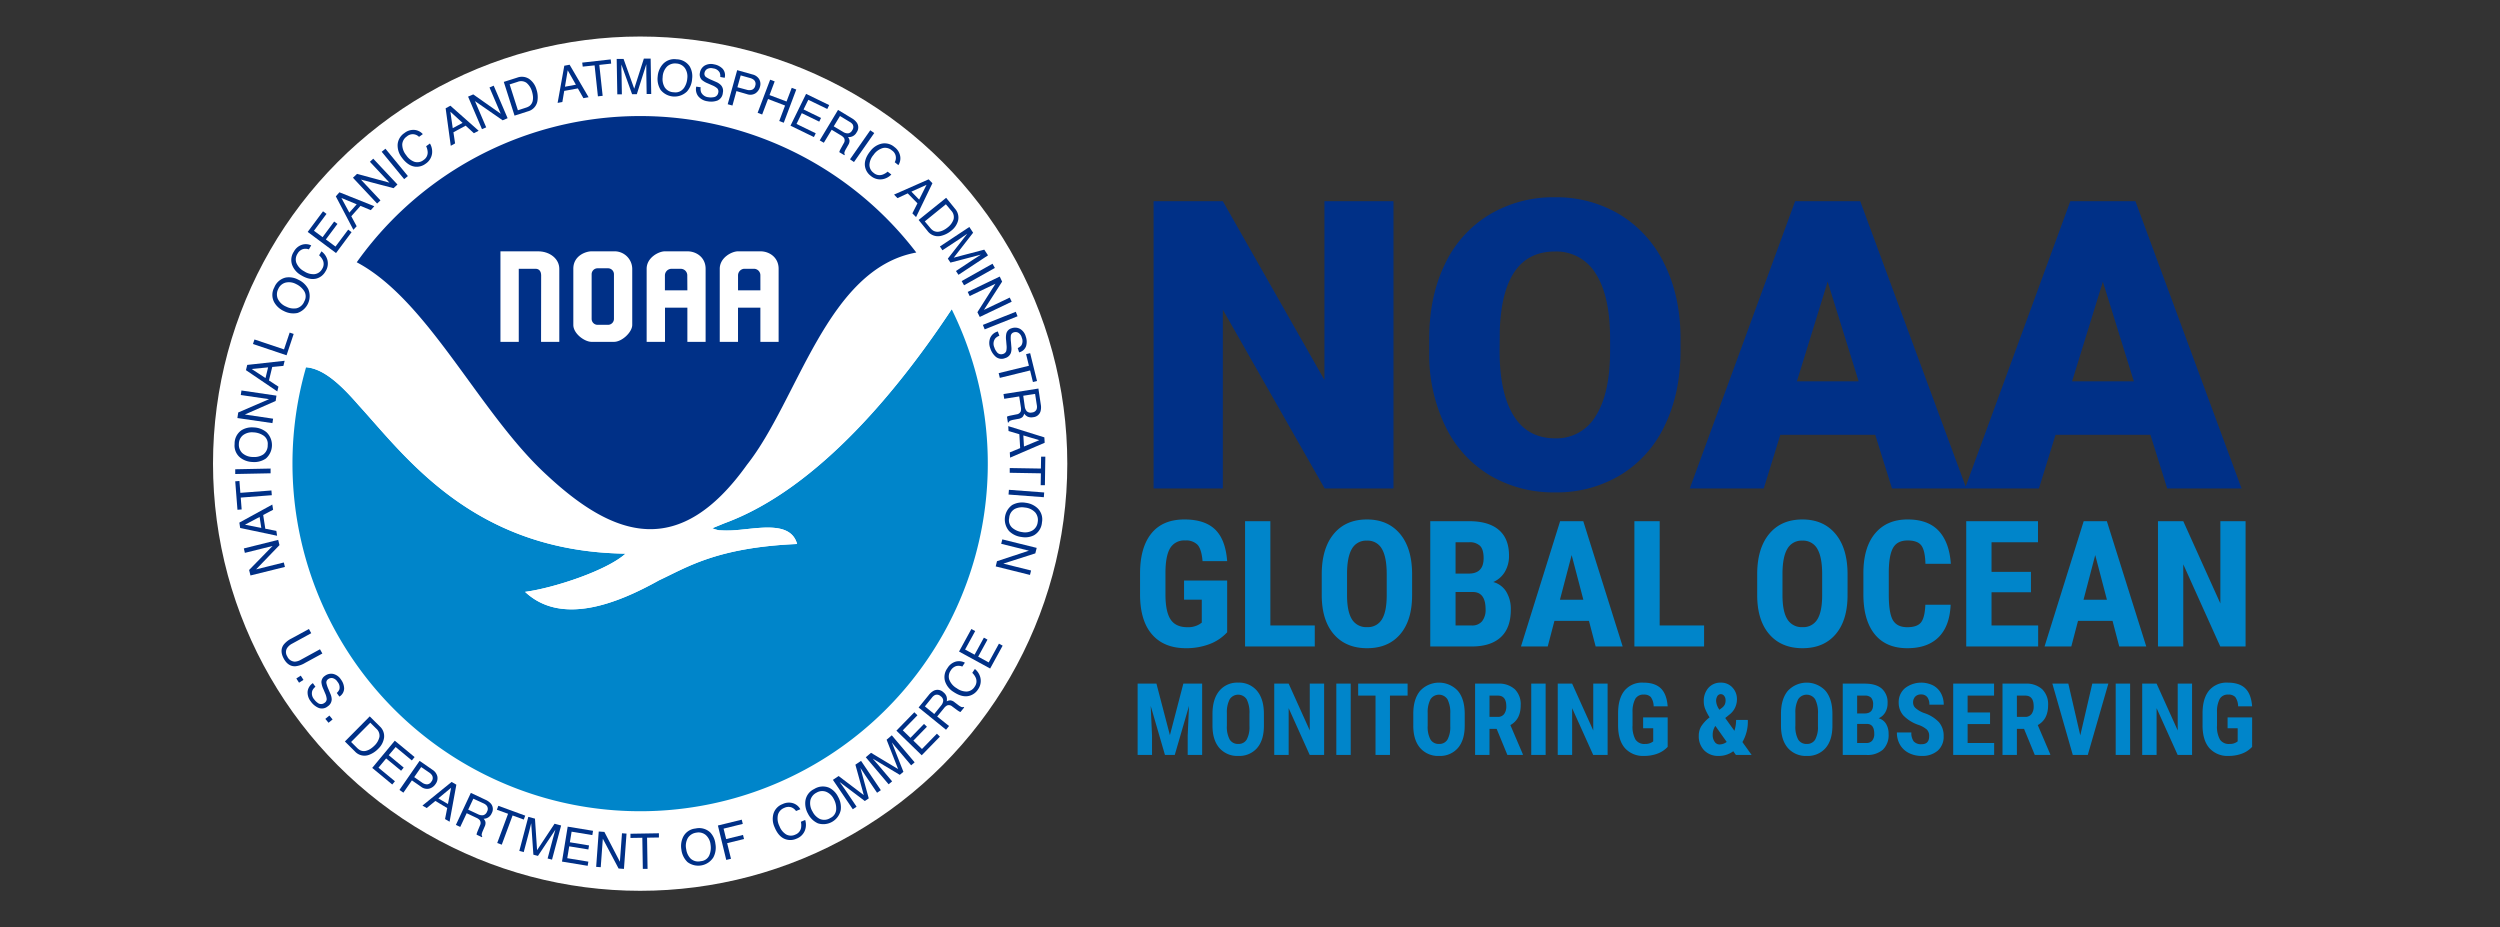<svg xmlns="http://www.w3.org/2000/svg" xmlns:xlink="http://www.w3.org/1999/xlink" width="922" height="342" viewBox="0 0 922 342"><rect x="0" y="0" width="922" height="342" fill="#333333" stroke="none"/><defs><clipPath id="b"><rect width="922" height="342"/></clipPath></defs><g id="a" clip-path="url(#b)"><g transform="translate(8.498 -31.53)"><g transform="translate(92.272 65.358)"><g transform="translate(334.673 -2.692)"><g transform="translate(0)"><path d="M96.472,0H71.081L33.54-65.915V0H8V-105.93H33.54L71.008-40.015V-105.93H96.472ZM202.329-50.782q0,15.5-5.748,27.428a42.478,42.478,0,0,1-16.333,18.37A45.48,45.48,0,0,1,156.13,1.455a46.123,46.123,0,0,1-24.009-6.22,42.407,42.407,0,0,1-16.333-17.788,60.669,60.669,0,0,1-6.148-26.555v-5.966q0-15.569,5.711-27.465a42.374,42.374,0,0,1,16.37-18.37,45.8,45.8,0,0,1,24.263-6.475,45.351,45.351,0,0,1,24.009,6.4A43.138,43.138,0,0,1,196.4-82.758q5.857,11.823,5.929,27.1ZM176.355-55.22q0-15.788-5.275-23.972a16.919,16.919,0,0,0-15.1-8.185q-19.207,0-20.3,28.811l-.073,7.785q0,15.569,5.166,23.936t15.351,8.367A16.69,16.69,0,0,0,171.044-26.7q5.238-8.221,5.311-23.645Zm97.781,35.431H239.142L233.031,0H205.748L244.6-105.93h24.009L307.749,0H280.321ZM245.253-39.505h22.772L256.6-76.246ZM375.628-19.789H340.634L334.522,0H307.24L346.09-105.93H370.1L409.241,0H381.813ZM346.745-39.505h22.772L358.095-76.246Z" transform="translate(-18 149)" fill="#003087"/><path d="M35.134-5.237a17.026,17.026,0,0,1-6.617,4.4A24.18,24.18,0,0,1,19.932.635Q11.965.635,7.554-4.3T3.015-18.662v-8.315q0-9.553,4.174-14.711T19.36-46.846q7.522,0,11.346,3.713t4.427,11.648H26.057Q25.676-35.9,24.216-37.5a5.9,5.9,0,0,0-4.57-1.6,5.978,5.978,0,0,0-5.491,2.761q-1.714,2.761-1.777,8.792v8.379q0,6.316,1.888,9.188t6.2,2.872A8.106,8.106,0,0,0,24.946-8.22l.825-.571v-8.474H19.233v-7.046h15.9ZM51.067-7.744H67.444V0H41.736V-46.211h9.331Zm52.273-11.2q0,9.3-4.4,14.441T86.741.635q-7.776,0-12.219-5.094T70.015-18.726v-7.9q0-9.521,4.412-14.869t12.251-5.348q7.712,0,12.156,5.253t4.507,14.742Zm-9.363-7.744q0-6.252-1.777-9.3a5.948,5.948,0,0,0-5.522-3.047A5.97,5.97,0,0,0,81.187-36.1q-1.777,2.936-1.841,8.934v8.22q0,6.062,1.809,8.934a6.137,6.137,0,0,0,5.586,2.872A5.98,5.98,0,0,0,92.168-9.95q1.777-2.809,1.809-8.712ZM110.037,0V-46.211h14.282q7.236,0,11,3.221t3.761,9.442a11.382,11.382,0,0,1-1.555,6.062,9.179,9.179,0,0,1-4.253,3.713,8.08,8.08,0,0,1,4.792,3.571,12.224,12.224,0,0,1,1.682,6.617q0,6.729-3.7,10.156T125.334,0Zm9.331-20.09V-7.744h5.967A4.684,4.684,0,0,0,129.143-9.3a6.69,6.69,0,0,0,1.3-4.412q0-6.221-4.507-6.379Zm0-6.792h4.856q5.491,0,5.491-5.681,0-3.142-1.27-4.507a5.414,5.414,0,0,0-4.126-1.365h-4.951ZM168.562-9.458H155.835L153.359,0h-9.871L157.93-46.211h8.538L181,0h-9.966Zm-10.7-7.776H166.5l-4.316-16.472Zm36.785,9.49h16.377V0H185.32V-46.211h9.331Zm69.285-11.2q0,9.3-4.4,14.441T247.336.635q-7.776,0-12.219-5.094T230.61-18.726v-7.9q0-9.521,4.412-14.869t12.251-5.348q7.712,0,12.156,5.253t4.507,14.742Zm-9.363-7.744q0-6.252-1.777-9.3a5.948,5.948,0,0,0-5.522-3.047,5.97,5.97,0,0,0-5.491,2.936q-1.777,2.936-1.841,8.934v8.22q0,6.062,1.809,8.934a6.137,6.137,0,0,0,5.586,2.872,5.98,5.98,0,0,0,5.427-2.809q1.777-2.809,1.809-8.712Zm47.385,11.3q-.349,7.9-4.443,11.965T285.962.635q-7.839,0-12.013-5.157t-4.174-14.711v-7.776q0-9.521,4.316-14.679t12-5.157q7.554,0,11.473,4.221T302.021-30.5h-9.363q-.127-4.888-1.508-6.744T286.089-39.1q-3.745,0-5.3,2.618t-1.65,8.617v8.728q0,6.887,1.539,9.458t5.284,2.571q3.682,0,5.078-1.793t1.587-6.49ZM331.57-20H317.034V-7.744h17.2V0H307.7V-46.211h26.47v7.776H317.034v10.918H331.57ZM361.658-9.458H348.931L346.455,0h-9.871l14.441-46.211h8.538L374.1,0h-9.966Zm-10.7-7.776h8.633l-4.316-16.472ZM410.725,0h-9.331L387.747-30.31V0h-9.331V-46.211h9.331l13.679,30.342V-46.211h9.3ZM9.051,13.7,14.02,32.719,18.97,13.7h6.938V40h-5.33V32.882l.488-10.966L15.808,40H12.195L6.938,21.916l.488,10.966V40H2.114V13.7ZM48.689,29.214q0,5.293-2.5,8.22a8.649,8.649,0,0,1-6.947,2.927,8.748,8.748,0,0,1-6.956-2.9q-2.529-2.9-2.565-8.121v-4.5q0-5.42,2.511-8.464A8.544,8.544,0,0,1,39.2,13.334a8.584,8.584,0,0,1,6.919,2.99q2.529,2.99,2.565,8.392Zm-5.33-4.408a10.8,10.8,0,0,0-1.012-5.293,3.737,3.737,0,0,0-6.269-.063,10.264,10.264,0,0,0-1.048,5.086v4.679a9.782,9.782,0,0,0,1.03,5.086,3.493,3.493,0,0,0,3.18,1.635,3.4,3.4,0,0,0,3.089-1.6,9.593,9.593,0,0,0,1.03-4.959ZM70.893,40H65.581L57.813,22.747V40H52.5V13.7h5.312L65.6,30.967V13.7h5.293Zm9.81,0H75.391V13.7H80.7Zm20.975-21.878h-6.5V40h-5.33V18.122h-6.4V13.7h18.229Zm21.065,11.093q0,5.293-2.5,8.22a8.649,8.649,0,0,1-6.947,2.927,8.748,8.748,0,0,1-6.956-2.9q-2.529-2.9-2.565-8.121v-4.5q0-5.42,2.511-8.464a9.506,9.506,0,0,1,13.893-.054q2.529,2.99,2.565,8.392Zm-5.33-4.408a10.8,10.8,0,0,0-1.012-5.293,3.737,3.737,0,0,0-6.269-.063,10.264,10.264,0,0,0-1.048,5.086v4.679a9.782,9.782,0,0,0,1.03,5.086,3.493,3.493,0,0,0,3.18,1.635,3.4,3.4,0,0,0,3.089-1.6,9.593,9.593,0,0,0,1.03-4.959Zm17.109,5.583h-2.638V40h-5.312V13.7h8.473a8.606,8.606,0,0,1,6.17,2.069,7.725,7.725,0,0,1,2.177,5.881q0,5.239-3.812,7.335l4.607,10.768V40h-5.709Zm-2.638-4.426H134.9a2.794,2.794,0,0,0,2.385-1.057,4.592,4.592,0,0,0,.795-2.827q0-3.957-3.089-3.957h-3.107ZM152.589,40h-5.312V13.7h5.312Zm22.854,0h-5.312l-7.769-17.253V40h-5.312V13.7h5.312l7.787,17.271V13.7h5.293Zm22.149-2.981a9.692,9.692,0,0,1-3.767,2.5,13.764,13.764,0,0,1-4.887.84,8.961,8.961,0,0,1-7.046-2.809q-2.511-2.809-2.583-8.175V24.644q0-5.438,2.376-8.374a8.39,8.39,0,0,1,6.928-2.936q4.282,0,6.459,2.114t2.52,6.63h-5.167a6,6,0,0,0-1.048-3.424,3.356,3.356,0,0,0-2.6-.912,3.4,3.4,0,0,0-3.125,1.572,10.017,10.017,0,0,0-1.012,5v4.77a9.787,9.787,0,0,0,1.075,5.23,3.91,3.91,0,0,0,3.532,1.635,4.614,4.614,0,0,0,2.547-.632l.47-.325V30.172h-3.722V26.161h9.051Zm11.472-4.1a6.806,6.806,0,0,1,.84-3.369,13.039,13.039,0,0,1,3.153-3.406,19.671,19.671,0,0,1-1.572-2.972,7.527,7.527,0,0,1-.578-2.9,7.249,7.249,0,0,1,1.716-5.013,5.845,5.845,0,0,1,4.589-1.924,5.582,5.582,0,0,1,4.255,1.78,6.135,6.135,0,0,1,1.671,4.363,7.051,7.051,0,0,1-2.873,5.727l-1.445,1.174,3.378,4.715a12.387,12.387,0,0,0,.632-4.011h4.318a14.9,14.9,0,0,1-1.987,8.166l3.4,4.751h-5.8l-.976-1.373a8.776,8.776,0,0,1-5.384,1.734,7.133,7.133,0,0,1-5.33-2.042A7.375,7.375,0,0,1,209.064,32.918Zm7.606,3.216a4.436,4.436,0,0,0,2.692-.939l-4.155-5.872-.108.09a5.74,5.74,0,0,0-.9,3.2,4.239,4.239,0,0,0,.714,2.52A2.106,2.106,0,0,0,216.67,36.134Zm-1.21-15.953a6.091,6.091,0,0,0,1.229,3.144l.849-.65a3.739,3.739,0,0,0,1.084-1.2,3.632,3.632,0,0,0,.325-1.671,2.445,2.445,0,0,0-.515-1.581,1.542,1.542,0,0,0-1.238-.641,1.446,1.446,0,0,0-1.265.714A3.385,3.385,0,0,0,215.46,20.181Zm42.89,9.033q0,5.293-2.5,8.22a8.649,8.649,0,0,1-6.947,2.927,8.748,8.748,0,0,1-6.956-2.9q-2.529-2.9-2.565-8.121v-4.5q0-5.42,2.511-8.464a9.506,9.506,0,0,1,13.893-.054q2.529,2.99,2.565,8.392Zm-5.33-4.408a10.8,10.8,0,0,0-1.012-5.293,3.737,3.737,0,0,0-6.269-.063,10.264,10.264,0,0,0-1.048,5.086v4.679a9.782,9.782,0,0,0,1.03,5.086,3.493,3.493,0,0,0,3.18,1.635,3.4,3.4,0,0,0,3.089-1.6,9.593,9.593,0,0,0,1.03-4.959ZM262.162,40V13.7h8.13q4.119,0,6.26,1.834a6.687,6.687,0,0,1,2.141,5.375,6.479,6.479,0,0,1-.885,3.451,5.225,5.225,0,0,1-2.421,2.114,4.6,4.6,0,0,1,2.728,2.032,6.958,6.958,0,0,1,.958,3.767,7.5,7.5,0,0,1-2.1,5.781A8.655,8.655,0,0,1,270.87,40Zm5.312-11.436v7.028h3.4a2.666,2.666,0,0,0,2.168-.885,3.808,3.808,0,0,0,.741-2.511q0-3.541-2.565-3.631Zm0-3.866h2.764q3.125,0,3.125-3.234a3.71,3.71,0,0,0-.723-2.565,3.082,3.082,0,0,0-2.349-.777h-2.818Zm26.558,8.4a3.3,3.3,0,0,0-.822-2.43,9.465,9.465,0,0,0-2.99-1.707,13.933,13.933,0,0,1-5.691-3.514,7.061,7.061,0,0,1-1.734-4.76,6.674,6.674,0,0,1,2.358-5.339,9.8,9.8,0,0,1,10.307-.994,7.081,7.081,0,0,1,2.918,2.882,8.644,8.644,0,0,1,1.021,4.228H294.1a4.362,4.362,0,0,0-.786-2.809,2.753,2.753,0,0,0-2.267-.967,2.839,2.839,0,0,0-2.168.822,3.09,3.09,0,0,0-.777,2.213,2.725,2.725,0,0,0,.867,1.96,9.972,9.972,0,0,0,3.071,1.816,13.159,13.159,0,0,1,5.592,3.415,7.607,7.607,0,0,1,1.743,5.149,6.79,6.79,0,0,1-2.186,5.366,8.654,8.654,0,0,1-5.944,1.933,10.236,10.236,0,0,1-4.643-1.048,7.86,7.86,0,0,1-3.279-3,8.712,8.712,0,0,1-1.183-4.607h5.33a5.026,5.026,0,0,0,.885,3.306,3.624,3.624,0,0,0,2.891,1.03Q294.031,36.043,294.031,33.1Zm22.457-4.48h-8.274v6.974H318V40H302.9V13.7h15.067v4.426h-9.756v6.215h8.274Zm12.538,1.771h-2.638V40h-5.312V13.7h8.473a8.606,8.606,0,0,1,6.17,2.069,7.725,7.725,0,0,1,2.177,5.881q0,5.239-3.812,7.335l4.607,10.768V40h-5.709Zm-2.638-4.426H329.4a2.794,2.794,0,0,0,2.385-1.057,4.593,4.593,0,0,0,.795-2.827q0-3.957-3.089-3.957h-3.107Zm23.378,6.811L354.192,13.7h5.926L352.53,40H347l-7.534-26.3h5.89ZM368.139,40h-5.312V13.7h5.312Zm22.854,0h-5.312l-7.769-17.253V40H372.6V13.7h5.312L385.7,30.967V13.7h5.293Zm22.149-2.981a9.692,9.692,0,0,1-3.767,2.5,13.764,13.764,0,0,1-4.887.84,8.961,8.961,0,0,1-7.046-2.809q-2.511-2.809-2.583-8.175V24.644q0-5.438,2.376-8.374a8.39,8.39,0,0,1,6.928-2.936q4.282,0,6.459,2.114t2.52,6.63h-5.167a6,6,0,0,0-1.048-3.424,3.356,3.356,0,0,0-2.6-.912,3.4,3.4,0,0,0-3.125,1.572,10.017,10.017,0,0,0-1.012,5v4.77a9.787,9.787,0,0,0,1.075,5.23,3.91,3.91,0,0,0,3.532,1.635,4.614,4.614,0,0,0,2.547-.632l.47-.325V30.172h-3.722V26.161h9.051Z" transform="translate(-18 207.287)" fill="#0085ca"/></g></g><g transform="translate(0)"><path d="M260.107,112c-19.561,29.51-51.992,70.446-89.651,84.213l-4.8,1.961a10.352,10.352,0,0,0,2.812.821c.48,0,1.036.046,1.661.068.762.046,1.524.053,2.393.038a3.4,3.4,0,0,0,.4,0c9.563-.372,23.5-4.379,26.175,5.321-31.73,1.391-43.435,9.191-54.454,14.284-17.062,9.517-38.71,17.8-52.869,4.561,11.346-1.52,32.271-8.362,39.625-15.052-60-.806-86.649-38.047-105.318-58.435-6.721-7.708-13.617-14.367-20.727-14.915A137.08,137.08,0,1,0,260.107,112Z" transform="translate(0 -35.184)" fill="#0085ca" fill-rule="evenodd"/><path d="M28.756,138.151c18.7,20.408,45.381,57.686,105.5,58.5-7.394,6.689-28.349,13.56-39.681,15.066,14.178,13.24,35.865,4.954,52.943-4.566,11.034-5.1,22.755-12.936,54.53-14.3-2.678-9.709-16.635-5.7-26.212-5.326a3.4,3.4,0,0,1-.4,0c-.839,0-1.641,0-2.4-.038-.626,0-1.183-.038-1.664-.068a10.37,10.37,0,0,1-2.816-.822l4.807-1.963c37.712-13.78,70.2-54.786,89.778-84.3a136.732,136.732,0,0,0-14-22.341c-35.354,6.415-46.648,58.043-66.908,83.61-26.609,37.179-52.134,29.06-78.987,4.162-26.708-24.35-46.785-68.909-75.2-83.922A136.278,136.278,0,0,0,8,123.222C15.12,123.77,22.026,130.435,28.756,138.151Z" transform="translate(-2.513 -24.503)" fill="#fff" fill-rule="evenodd"/><path d="M112.117,141.959c26.792,24.961,52.319,33.1,78.89-4.182,20.237-25.632,31.518-77.408,66.839-83.841A137.107,137.107,0,0,0,37,57.805C65.385,72.861,85.4,117.54,112.117,141.959Z" transform="translate(-11.623 0)" fill="#003087" fill-rule="evenodd"/><g transform="translate(82.127 53.535)"><path d="M16.751,35.635h7.212V6.929C23.963,3.135,20.354.1,15.586.1H.744V35.666H7.956V6.929h6.595c1.4,0,2.2.994,2.2,2.6Z" transform="translate(-0.744 -0.069)" fill="#fff" fill-rule="evenodd"/><path d="M84.786,35.635V6.929c0-4.424,4.8-6.829,7.2-6.829h8.819c3.594,0,7.2,2.436,7.2,6.829V35.635h-7.2V22.2H91.99V35.635ZM100.778,9.524a2.554,2.554,0,0,0-2.559-2.6H94.412a2.622,2.622,0,0,0-2.406,2.6v5.82h8.8Z" transform="translate(-27.145 -0.069)" fill="#fff"/><path d="M126.812,35.635V6.929c0-4.424,4.8-6.829,7.2-6.829h8.819c3.587,0,7.189,2.436,7.189,6.829V35.635h-7.189V22.2h-8.819V35.635ZM142.8,9.524a2.547,2.547,0,0,0-2.612-2.6h-3.808a2.622,2.622,0,0,0-2.391,2.6v5.82h8.819Z" transform="translate(-40.347 -0.069)" fill="#fff"/><path d="M58.664.055H49.853c-2.4,0-7.2,1.8-7.2,6.829v22.1c0,3.407,4.409,6.64,7.2,6.64h8.811c3.206,0,7.212-3.84,7.212-6.64V6.885A6.973,6.973,0,0,0,58.664.055Zm0,26.559a2.349,2.349,0,0,1-2.353,2.345H52.236a2.349,2.349,0,0,1-2.361-2.345V9.063a2.349,2.349,0,0,1,2.361-2.345h4.1a2.349,2.349,0,0,1,2.353,2.345Z" transform="translate(-13.908 -0.055)" fill="#fff"/></g></g></g><g transform="translate(70.059 45)"><circle cx="157.53" cy="157.53" r="157.53" transform="translate(0 0)" fill="#fff"/><path d="M39.843,251.347l-7.077,3.875a4.881,4.881,0,0,0-1.819,1.61,2.834,2.834,0,0,0,.044,3.044,3.166,3.166,0,0,0,2.825,1.959A4.9,4.9,0,0,0,36,261.144l7.077-3.875.875,1.566-6.429,3.5a8.487,8.487,0,0,1-3.56,1.207c-1.749.061-3.184-.875-4.242-2.817s-1.093-3.639-.087-5.091a8.555,8.555,0,0,1,2.939-2.344L39,249.79Z" transform="translate(-3.621 -31.291)" fill="#003087"/><path d="M36.766,269.46l1,1.566-1.636,1.041-1-1.566Z" transform="translate(-4.401 -33.755)" fill="#003087"/><path d="M42.774,273.47a3.542,3.542,0,0,0-1.163,1.469,3.263,3.263,0,0,0,.7,3.175,5.3,5.3,0,0,0,1.251,1.251,2.012,2.012,0,0,0,2.493.079,1.749,1.749,0,0,0,.875-1.417,6.228,6.228,0,0,0-.569-2.117l-.682-1.618a7.6,7.6,0,0,1-.7-2.432,2.764,2.764,0,0,1,1.268-2.405,3.8,3.8,0,0,1,3.035-.735,4.644,4.644,0,0,1,2.887,2.056,5.765,5.765,0,0,1,1.19,3.324,3.63,3.63,0,0,1-1.749,2.992l-.971-1.347a3.35,3.35,0,0,0,.98-1.382,3.105,3.105,0,0,0-.717-2.729,2.956,2.956,0,0,0-1.8-1.365,2.1,2.1,0,0,0-1.618.367,1.5,1.5,0,0,0-.682,1.452,11.268,11.268,0,0,0,.77,2.274l.709,1.688a5.249,5.249,0,0,1,.49,2.082,3.14,3.14,0,0,1-1.443,2.537,3.341,3.341,0,0,1-3.411.577,6.752,6.752,0,0,1-2.852-2.353,5.249,5.249,0,0,1-1.172-3.735,4.269,4.269,0,0,1,1.933-3.035Z" transform="translate(-4.995 -33.654)" fill="#003087"/><path d="M48.856,286.29l1.181,1.426-1.5,1.233-1.181-1.434Z" transform="translate(-5.933 -35.863)" fill="#003087"/><path d="M64.768,286.64l3.7,3.674a4.872,4.872,0,0,1,1.575,4.26,7.112,7.112,0,0,1-2.178,4.05,8.95,8.95,0,0,1-3.167,2.125,4.767,4.767,0,0,1-5.406-1.19l-3.683-3.665Zm-4.68,11.616a4.836,4.836,0,0,0,1.155.875,3.16,3.16,0,0,0,2.117.219,5.5,5.5,0,0,0,1.951-.919,8.409,8.409,0,0,0,1.05-.875,6.473,6.473,0,0,0,1.986-3.341,3.447,3.447,0,0,0-1.207-3.088l-2.178-2.161L57.9,296.078Z" transform="translate(-6.966 -35.907)" fill="#003087"/><path d="M75.447,296.89l7.313,6.044-1.023,1.233-5.974-4.942-2.537,3.009,5.511,4.575-.962,1.163-5.511-4.54-2.825,3.411,6.062,5.012-.988,1.19-7.391-6.123Z" transform="translate(-8.408 -37.191)" fill="#003087"/><path d="M86.036,305.39l4.8,3.324a4.042,4.042,0,0,1,1.749,2.406,3.56,3.56,0,0,1-.7,2.869,3.99,3.99,0,0,1-2.3,1.645,3.577,3.577,0,0,1-3.035-.726l-3.35-2.318-3.14,4.531-1.452-1.006Zm4.61,5.38a3.747,3.747,0,0,0-1.155-1.137l-2.869-1.959-2.572,3.718,2.869,1.986a3.333,3.333,0,0,0,1.863.682,2.038,2.038,0,0,0,1.627-1.05,1.977,1.977,0,0,0,.236-2.239Z" transform="translate(-9.847 -38.256)" fill="#003087"/><path d="M99.059,314.28l1.749,1.015-2.5,13.655-1.671-.98.8-4.059-4.374-2.624-3.193,2.624-1.566-.918ZM97.7,322.415l1.172-5.992-4.715,3.919Z" transform="translate(-11.061 -39.37)" fill="#003087"/><path d="M107.921,318.89l5.371,2.528a5.8,5.8,0,0,1,2,1.417,3.1,3.1,0,0,1,.324,3.56,3.219,3.219,0,0,1-2.992,2.038,2.624,2.624,0,0,1,.691,1.233,2.939,2.939,0,0,1-.306,1.671l-.691,1.609a5.336,5.336,0,0,0-.359,1.059,1.093,1.093,0,0,0,.175.962l-.122.262-1.968-.918a1.866,1.866,0,0,1,.061-.455,9.243,9.243,0,0,1,.359-.971l.831-2.012a1.846,1.846,0,0,0-.114-1.951,3.829,3.829,0,0,0-1.295-.875l-3.5-1.662-2.379,5.065-1.6-.752Zm2.624,7.873a3.22,3.22,0,0,0,1.942.359,2.038,2.038,0,0,0,1.4-1.321,1.942,1.942,0,0,0-.087-2.143,3.132,3.132,0,0,0-1.155-.875l-3.805-1.749-1.9,4.041Z" transform="translate(-12.829 -39.947)" fill="#003087"/><path d="M130.142,327.97l-.534,1.452-4.129-1.522-3.989,10.777-1.679-.621,4-10.777-4.129-1.487.542-1.452Z" transform="translate(-14.992 -40.63)" fill="#003087"/><path d="M132.464,329l2.449.656.779,11.625,6.447-9.745,2.423.647-3.359,12.6-1.627-.429,1.986-7.444c.07-.263.184-.682.359-1.277s.341-1.225.525-1.907l-6.429,9.674-1.688-.446-.8-11.608-.1.385c-.079.306-.192.779-.35,1.417s-.262,1.111-.341,1.4L130.767,342l-1.627-.429Z" transform="translate(-16.177 -41.214)" fill="#003087"/><path d="M149.238,333.13l9.351,1.531-.262,1.583-7.645-1.26-.639,3.91,7.068,1.163-.245,1.487L149.8,340.39l-.717,4.374,7.776,1.277-.254,1.531-9.473-1.557Z" transform="translate(-18.431 -41.731)" fill="#003087"/><path d="M162.494,335.18l2.082.149,5.721,11,.77-10.5,1.679.122-.953,13.016-1.977-.14L164,337.839l-.77,10.5-1.688-.122Z" transform="translate(-20.236 -41.988)" fill="#003087"/><path d="M186.5,335.92v1.557l-4.374.07.184,11.494h-1.749l-.184-11.468-4.374.07v-1.548Z" transform="translate(-22.047 -42.08)" fill="#003087"/><path d="M208.056,335.3a7.147,7.147,0,0,1,1.942,4.19,7.759,7.759,0,0,1-.735,5.03,6.6,6.6,0,0,1-9.552,1.75,7.576,7.576,0,0,1-2.248-4.575,7.689,7.689,0,0,1,.63-4.671,5.677,5.677,0,0,1,4.575-3.131A5.966,5.966,0,0,1,208.056,335.3Zm-.3,8.459a7.155,7.155,0,0,0,.455-3.962,5.476,5.476,0,0,0-1.749-3.5,4.137,4.137,0,0,0-3.5-.875,4.373,4.373,0,0,0-3.062,1.872,5.851,5.851,0,0,0-.656,4.251A6.027,6.027,0,0,0,200.883,345a4.1,4.1,0,0,0,3.735.936A3.665,3.665,0,0,0,207.758,343.755Z" transform="translate(-24.721 -41.806)" fill="#003087"/><path d="M212.87,332.342l8.8-2.152.376,1.557-7.077,1.749.945,3.849,6.219-1.531.367,1.513-6.219,1.522,1.417,5.765-1.75.42Z" transform="translate(-26.666 -41.363)" fill="#003087"/><path d="M243.644,323.27a4.688,4.688,0,0,1,2.528,2.169l-1.592.656a3.657,3.657,0,0,0-1.828-1.4,3.6,3.6,0,0,0-2.51.245,3.84,3.84,0,0,0-2.3,2.432,6.185,6.185,0,0,0,.525,4.286,6.123,6.123,0,0,0,2.4,3.027,3.639,3.639,0,0,0,3.446.114,3.324,3.324,0,0,0,2.125-2.51,5.923,5.923,0,0,0-.07-2.231l1.592-.665a5.922,5.922,0,0,1-.07,3.779,5.309,5.309,0,0,1-3.175,3.14,5.432,5.432,0,0,1-4.015.184q-2.563-.875-4.024-4.426a7.225,7.225,0,0,1-.429-4.951,5.484,5.484,0,0,1,3.385-3.586A5.249,5.249,0,0,1,243.644,323.27Z" transform="translate(-29.563 -40.461)" fill="#003087"/><path d="M258.543,316.672a7.242,7.242,0,0,1,3.245,3.289,7.785,7.785,0,0,1,.988,4.986,6.578,6.578,0,0,1-8.415,4.837,7.54,7.54,0,0,1-3.648-3.543,7.714,7.714,0,0,1-.98-4.619,5.686,5.686,0,0,1,3.254-4.487,5.965,5.965,0,0,1,5.555-.464Zm2.563,8.065a7.128,7.128,0,0,0-.875-3.884,5.493,5.493,0,0,0-2.817-2.7,4.077,4.077,0,0,0-3.56.324,4.278,4.278,0,0,0-2.257,2.782,5.852,5.852,0,0,0,.813,4.225,5.966,5.966,0,0,0,2.694,2.7,4.129,4.129,0,0,0,3.84-.367,3.691,3.691,0,0,0,2.161-3.044Z" transform="translate(-31.279 -39.609)" fill="#003087"/><path d="M261.36,312.4l2.1-1.417,9.29,7.042-3.1-11.223,2.091-1.408,7.3,10.812-1.4.945-4.312-6.377c-.149-.219-.394-.595-.726-1.111s-.7-1.067-1.093-1.653l3.07,11.214-1.452.98-9.272-7,.219.333.875,1.19c.385.534.656.927.831,1.181l4.312,6.386-1.4.945Z" transform="translate(-32.74 -38.256)" fill="#003087"/><path d="M275.22,302.711l1.933-1.636,9.99,6L282.9,296.247l1.916-1.627,8.424,9.972-1.286,1.093-4.977-5.887-.875-1.023q-.577-.726-1.26-1.522l4.26,10.82-1.338,1.128-9.972-5.983.254.306.962,1.1c.437.49.761.875.954,1.085l4.977,5.887-1.295,1.085Z" transform="translate(-34.477 -36.907)" fill="#003087"/><path d="M288.13,291.688l6.613-6.788,1.146,1.12-5.406,5.546,2.834,2.764,4.995-5.126,1.076,1.032-5,5.126,3.175,3.088,5.5-5.642,1.111,1.085-6.709,6.875Z" transform="translate(-36.094 -35.689)" fill="#003087"/><path d="M297.49,281.957l3.744-4.6a5.885,5.885,0,0,1,1.863-1.6,3.088,3.088,0,0,1,3.5.551,3.5,3.5,0,0,1,1.19,1.583,3.606,3.606,0,0,1,.07,1.811,2.621,2.621,0,0,1,1.365-.376,2.887,2.887,0,0,1,1.539.7l1.4,1.059a4.674,4.674,0,0,0,.945.6,1.085,1.085,0,0,0,.971.07l.228.184-1.365,1.679a1.581,1.581,0,0,1-.429-.166,8.481,8.481,0,0,1-.875-.577l-1.749-1.295a1.845,1.845,0,0,0-1.916-.367,3.84,3.84,0,0,0-1.163,1.05l-2.467,3.027,4.373,3.5-1.111,1.373Zm8.257-.673a3.254,3.254,0,0,0,.822-1.8,2.038,2.038,0,0,0-.945-1.68,1.942,1.942,0,0,0-2.1-.437,3.2,3.2,0,0,0-1.093.927l-2.624,3.254,3.455,2.817Z" transform="translate(-37.266 -34.504)" fill="#003087"/><path d="M312.624,263.5a4.627,4.627,0,0,1,3.3.42l-.962,1.435a3.551,3.551,0,0,0-2.292-.166,3.6,3.6,0,0,0-1.959,1.6,3.849,3.849,0,0,0-.577,3.289,6.254,6.254,0,0,0,2.808,3.28,6.07,6.07,0,0,0,3.674,1.2,3.665,3.665,0,0,0,2.939-1.811,3.315,3.315,0,0,0,.376-3.263,5.876,5.876,0,0,0-1.286-1.82l.962-1.426a5.887,5.887,0,0,1,2.029,3.175,5.389,5.389,0,0,1-.875,4.374,5.475,5.475,0,0,1-3.254,2.37q-2.624.656-5.791-1.469a7.2,7.2,0,0,1-3.1-3.893,5.476,5.476,0,0,1,.875-4.855A5.248,5.248,0,0,1,312.624,263.5Z" transform="translate(-38.632 -32.992)" fill="#003087"/><path d="M314.54,258.11l4.549-8.31,1.4.77-3.718,6.8,3.5,1.9,3.429-6.281,1.33.726-3.438,6.28,3.884,2.126,3.779-6.919,1.365.744-4.61,8.432Z" transform="translate(-39.402 -31.292)" fill="#003087"/><path d="M276.622,115c-18.282,27.65-48.6,66.007-83.8,78.909l-4.487,1.837a9.763,9.763,0,0,0,2.624.77l1.548.061a17.361,17.361,0,0,0,2.239,0h.376c8.94-.35,21.964-4.1,24.492,4.986-29.662,1.3-40.6,8.607-50.9,13.383-15.946,8.913-36.179,16.672-49.414,4.277,10.6-1.408,30.161-7.873,37.062-14.1-56.114-.761-81.018-35.654-98.468-54.758-6.281-7.225-12.727-13.462-19.367-14A128.218,128.218,0,1,0,276.622,115Z" transform="translate(-4.196 -14.406)" fill="#0085ca"/><path d="M58.594,147.359c17.451,19.1,42.354,54,98.468,54.758-6.9,6.263-26.461,12.692-37.062,14.1,13.235,12.395,33.467,4.636,49.414-4.277,10.3-4.776,21.238-12.08,50.9-13.383-2.5-9.088-15.526-5.336-24.492-4.986h-2.615l-1.548-.061a9.766,9.766,0,0,1-2.624-.77l4.487-1.837c35.2-12.9,65.517-51.259,83.8-78.909A127.78,127.78,0,0,0,264.27,91.07c-32.995,6-43.535,54.329-62.447,78.262-24.834,34.806-48.687,27.2-73.722,3.9-24.965-22.743-43.667-64.5-70.2-78.551A127.623,127.623,0,0,0,39.21,133.4C45.867,133.871,52.313,140.134,58.594,147.359Z" transform="translate(-4.912 -11.408)" fill="#fff"/><path d="M130.8,166.026c25.035,23.3,48.889,30.9,73.722-3.9,18.912-23.933,29.452-72.262,62.447-78.262A128.236,128.236,0,0,0,60.6,87.458C87.131,101.506,105.832,143.23,130.8,166.026Z" transform="translate(-7.591 -4.201)" fill="#003087"/><g transform="translate(106.009 79.212)"><path d="M136.165,123.948h6.727V97c0-3.586-3.376-6.438-7.873-6.438H121.19v33.388h6.753V97h6.2c1.312,0,2.056.936,2.056,2.441h0Z" transform="translate(-121.19 -90.557)" fill="#fff"/><path d="M182.83,123.948V97c0-4.155,4.487-6.438,6.735-6.438h8.284c3.359,0,6.727,2.283,6.727,6.438v26.95h-6.727V111.335H189.6v12.614Zm14.984-24.492a2.4,2.4,0,0,0-2.449-2.441h-3.551a2.458,2.458,0,0,0-2.248,2.441v5.485h8.284Z" transform="translate(-128.912 -90.557)" fill="#fff"/><path d="M213.65,123.948V97c0-4.155,4.487-6.438,6.735-6.438h8.249c3.359,0,6.727,2.283,6.727,6.438v26.95h-6.727V111.335h-8.249v12.614Zm14.984-24.492A2.388,2.388,0,0,0,226.2,97h-3.569a2.449,2.449,0,0,0-2.239,2.441v5.5h8.249Z" transform="translate(-132.772 -90.557)" fill="#fff"/><path d="M166.9,90.56h-8.24c-2.239,0-6.744,1.688-6.744,6.412v20.74c0,3.2,4.129,6.237,6.744,6.237h8.24c3,0,6.744-3.6,6.744-6.237V96.971A6.534,6.534,0,0,0,166.9,90.56Zm0,24.912a2.2,2.2,0,0,1-2.2,2.2h-3.831a2.2,2.2,0,0,1-2.2-2.2V99.018a2.2,2.2,0,0,1,2.2-2.2H164.7a2.2,2.2,0,0,1,2.2,2.2Z" transform="translate(-125.04 -90.556)" fill="#fff"/></g><path d="M15.449,225.35l-.507-2.021,8.66-8.861-10.226,2.545L13,215.378l12.666-3.158.481,1.933L17.522,223.1l10.217-2.546.411,1.644Z" transform="translate(-1.629 -26.585)" fill="#003087"/><path d="M11.407,205.964l-.3-1.977,12.15-6.657.3,1.916L19.9,201.179l.779,5.065,4.076.8.271,1.793ZM18.58,201.9l-5.4,2.86,6.018,1.19Z" transform="translate(-1.392 -24.719)" fill="#003087"/><path d="M9.37,187.512l1.548-.122.341,4.374,11.459-.875.14,1.749-11.459.875.341,4.374-1.548.123Z" transform="translate(-1.174 -23.474)" fill="#003087"/><path d="M9.37,184.162v-1.749l13.042-.262V183.9Z" transform="translate(-1.174 -22.818)" fill="#003087"/><path d="M11.572,165.891a7.252,7.252,0,0,1,4.487-1.085,7.794,7.794,0,0,1,4.785,1.75,6.6,6.6,0,0,1-.184,9.7,7.523,7.523,0,0,1-4.925,1.3,7.75,7.75,0,0,1-4.461-1.531,5.7,5.7,0,0,1-2.169-5.108A5.977,5.977,0,0,1,11.572,165.891ZM19.8,167.85A7.129,7.129,0,0,0,16,166.626a5.467,5.467,0,0,0-3.761,1.023,4.085,4.085,0,0,0-1.557,3.219,4.277,4.277,0,0,0,1.225,3.368,5.878,5.878,0,0,0,4.041,1.47,6.019,6.019,0,0,0,3.709-.918,4.12,4.12,0,0,0,1.653-3.5,3.665,3.665,0,0,0-1.5-3.438Z" transform="translate(-1.137 -20.642)" fill="#003087"/><path d="M10.28,159.4l.306-2.056,11.372-4.907-10.427-1.531.245-1.671,12.911,1.9-.289,1.968L13.027,158.1l10.427,1.539-.254,1.636Z" transform="translate(-1.288 -18.695)" fill="#003087"/><path d="M13.89,140.174l.472-1.942,13.795-1.522-.455,1.881-4.12.4-1.207,4.969,3.5,2.3-.429,1.75Zm8.17-1.032-6.071.595,5.108,3.35Z" transform="translate(-1.74 -17.126)" fill="#003087"/><path d="M16.84,129.036l.56-1.671,10.9,3.656,2.082-6.2,1.478.5-2.624,7.872Z" transform="translate(-2.11 -15.636)" fill="#003087"/><path d="M29.963,101.606a7.155,7.155,0,0,1,4.557.761,7.741,7.741,0,0,1,3.726,3.446,6.593,6.593,0,0,1-3.963,8.861,7.523,7.523,0,0,1-5.038-.726,7.759,7.759,0,0,1-3.5-3.158,5.686,5.686,0,0,1,0-5.546A5.945,5.945,0,0,1,29.963,101.606Zm6.814,5.021A7.2,7.2,0,0,0,33.759,104a5.475,5.475,0,0,0-3.866-.525,4.094,4.094,0,0,0-2.694,2.344,4.3,4.3,0,0,0-.184,3.586,5.878,5.878,0,0,0,3.14,2.939,6.044,6.044,0,0,0,3.77.6,4.12,4.12,0,0,0,2.887-2.563A3.674,3.674,0,0,0,36.777,106.627Z" transform="translate(-3.135 -12.716)" fill="#003087"/><path d="M37.042,87.733A4.6,4.6,0,0,1,40.357,88l-.875,1.47a3.5,3.5,0,0,0-2.3-.061,3.578,3.578,0,0,0-1.889,1.671,3.831,3.831,0,0,0-.437,3.315,6.246,6.246,0,0,0,2.913,3.167,6.123,6.123,0,0,0,3.726,1.05,3.656,3.656,0,0,0,2.878-1.924,3.307,3.307,0,0,0,.245-3.28,5.738,5.738,0,0,0-1.356-1.749l.875-1.47A5.843,5.843,0,0,1,46.3,93.279a5.318,5.318,0,0,1-.726,4.374,5.423,5.423,0,0,1-3.149,2.537q-2.624.761-5.852-1.225A7.234,7.234,0,0,1,33.315,95.2a5.476,5.476,0,0,1,.63-4.89,5.248,5.248,0,0,1,3.1-2.58Z" transform="translate(-4.134 -10.966)" fill="#003087"/><path d="M39.92,81.291l5.651-7.6,1.286.953-4.627,6.219,3.184,2.362,4.269-5.764,1.216.875L46.62,84.073,50.172,86.7l4.689-6.254,1.242.936-5.729,7.7Z" transform="translate(-5.001 -9.231)" fill="#003087"/><path d="M51.78,67.176l1.321-1.5,12.867,5.135-1.286,1.452-3.8-1.583-3.394,3.831,1.977,3.691-1.207,1.312Zm7.7,2.93-5.642-2.336,2.922,5.4Z" transform="translate(-6.486 -8.228)" fill="#003087"/><path d="M59,58.533l1.513-1.426,11.958,3.245-7.217-7.7L66.488,51.5l8.931,9.526-1.452,1.356L61.948,59.215l7.2,7.68L67.914,68.05Z" transform="translate(-7.391 -6.451)" fill="#003087"/><path d="M71.12,48.428,72.5,47.3l8.284,10.086L79.4,58.514Z" transform="translate(-8.909 -5.925)" fill="#003087"/><path d="M84.181,39.386a4.645,4.645,0,0,1,2.948,1.54l-1.4,1.006a3.263,3.263,0,0,0-4.487-.149,3.849,3.849,0,0,0-1.7,2.878,6.281,6.281,0,0,0,1.478,4.059,6.123,6.123,0,0,0,3.018,2.414,3.665,3.665,0,0,0,3.385-.674,3.3,3.3,0,0,0,1.5-2.922,5.8,5.8,0,0,0-.569-2.152l1.4-1.006a5.931,5.931,0,0,1,.787,3.691,5.371,5.371,0,0,1-2.388,3.779,5.467,5.467,0,0,1-3.875,1.085c-1.749-.21-3.438-1.347-4.916-3.4A7.3,7.3,0,0,1,77.839,44.8a5.5,5.5,0,0,1,2.493-4.26A5.248,5.248,0,0,1,84.181,39.386Z" transform="translate(-9.75 -4.93)" fill="#003087"/><path d="M98.08,30.123l1.749-.953L110.256,38.4l-1.749.918-3.053-2.79-4.5,2.44.612,4.111-1.592.875Zm6.246,5.38-4.5-4.12.875,6.071Z" transform="translate(-12.286 -3.654)" fill="#003087"/><path d="M107.54,24.761l1.907-.822,10.138,7.138-4.146-9.692,1.548-.665,5.135,12-1.828.779-10.217-7.085,4.146,9.683-1.557.665Z" transform="translate(-13.471 -2.596)" fill="#003087"/><path d="M122.6,18.859l4.968-1.583a4.872,4.872,0,0,1,4.5.569,7.077,7.077,0,0,1,2.581,3.805,8.809,8.809,0,0,1,.411,3.814,4.758,4.758,0,0,1-3.551,4.251L126.563,31.3Zm8.144,9.508a4.724,4.724,0,0,0,1.312-.612,3.219,3.219,0,0,0,1.172-1.749,5.537,5.537,0,0,0,.087-2.152,8.842,8.842,0,0,0-.289-1.347,6.473,6.473,0,0,0-2.047-3.3,3.446,3.446,0,0,0-3.3-.359l-2.922.936,3.044,9.543Z" transform="translate(-15.358 -2.125)" fill="#003087"/><path d="M147.757,12.257l1.959-.367,7,11.984-1.907.35-2.047-3.6-5.03.918-.691,4.1-1.749.324Zm4.269,7-3.009-5.31L148,20Z" transform="translate(-18.2 -1.489)" fill="#003087"/><path d="M166.174,9.65l.166,1.548-4.374.472L163.2,23.077l-1.749.192-1.225-11.424-4.374.464-.192-1.478Z" transform="translate(-19.499 -1.209)" fill="#003087"/><path d="M170.2,9.434h2.537l3.928,10.978L180.216,9.32h2.51l.21,13.051h-1.688l-.122-7.7V11.367l-3.5,11.065h-1.75l-3.936-10.943v1.863c0,.656.052,1.128.052,1.443l.122,7.7h-1.688Z" transform="translate(-21.321 -1.168)" fill="#003087"/><path d="M199.3,12.242a7.2,7.2,0,0,1,.875,4.531,7.768,7.768,0,0,1-1.907,4.706,6.587,6.587,0,0,1-9.692-.577,7.592,7.592,0,0,1-1.1-4.968,7.679,7.679,0,0,1,1.749-4.374,5.7,5.7,0,0,1,5.187-1.968A5.966,5.966,0,0,1,199.3,12.242Zm-2.283,8.144a7.111,7.111,0,0,0,1.373-3.744,5.493,5.493,0,0,0-.875-3.805,4.12,4.12,0,0,0-3.158-1.688,4.286,4.286,0,0,0-3.411,1.093,5.852,5.852,0,0,0-1.636,3.98,5.913,5.913,0,0,0,.77,3.735,4.12,4.12,0,0,0,3.411,1.8,3.691,3.691,0,0,0,3.481-1.373Z" transform="translate(-23.477 -1.194)" fill="#003087"/><path d="M205.359,20.16a3.724,3.724,0,0,0,.166,1.863,3.315,3.315,0,0,0,2.7,1.819,5.03,5.03,0,0,0,1.75,0,2,2,0,0,0,1.863-1.662,1.749,1.749,0,0,0-.359-1.61,6.593,6.593,0,0,0-1.872-1.128l-1.618-.709a7.769,7.769,0,0,1-2.178-1.277,2.747,2.747,0,0,1-.735-2.624,3.805,3.805,0,0,1,1.688-2.624,4.688,4.688,0,0,1,3.5-.5,5.791,5.791,0,0,1,3.158,1.592,3.612,3.612,0,0,1,.787,3.368l-1.627-.3a3.376,3.376,0,0,0-.245-1.679,3.088,3.088,0,0,0-2.405-1.487,2.966,2.966,0,0,0-2.239.254,2.1,2.1,0,0,0-.918,1.382,1.5,1.5,0,0,0,.507,1.522,11.31,11.31,0,0,0,2.126,1.12l1.671.735a5.248,5.248,0,0,1,1.75,1.172,3.114,3.114,0,0,1,.7,2.825,3.341,3.341,0,0,1-2,2.852,6.832,6.832,0,0,1-3.683.262,5.248,5.248,0,0,1-3.429-1.9,4.243,4.243,0,0,1-.691-3.5Z" transform="translate(-25.505 -1.449)" fill="#003087"/><path d="M220.5,14.18l5.659,1.592a3.945,3.945,0,0,1,2.432,1.7,3.569,3.569,0,0,1,.289,2.939,4.068,4.068,0,0,1-1.636,2.309,3.578,3.578,0,0,1-3.105.315L220.219,21.9l-1.469,5.327L217,26.75Zm6.123,3.569a3.726,3.726,0,0,0-1.461-.691l-3.368-.945-1.216,4.374,3.42.918a3.281,3.281,0,0,0,1.986,0,2.047,2.047,0,0,0,1.19-1.531,1.968,1.968,0,0,0-.551-2.126Z" transform="translate(-27.183 -1.776)" fill="#003087"/><path d="M234.239,18.2l1.671.63-1.9,5.047,6.272,2.371L242.2,21.2l1.671.63-4.61,12.246-1.671-.63,2.152-5.712-6.289-2.405-2.161,5.712-1.671-.63Z" transform="translate(-28.764 -2.28)" fill="#003087"/><path d="M249.227,24.18l8.52,4.137-.7,1.435-7-3.385-1.75,3.56,6.447,3.132-.665,1.365-6.438-3.132-1.933,3.98,7.085,3.446-.682,1.391-8.634-4.2Z" transform="translate(-30.501 -3.029)" fill="#003087"/><path d="M262.553,30.94l5.073,3.07a5.826,5.826,0,0,1,1.846,1.627,3.079,3.079,0,0,1-.052,3.569,3.21,3.21,0,0,1-3.184,1.749,2.685,2.685,0,0,1,.56,1.295,2.948,2.948,0,0,1-.481,1.627l-.875,1.531a5.344,5.344,0,0,0-.464,1.015,1.085,1.085,0,0,0,.07.98l-.149.254-1.855-1.12a1.42,1.42,0,0,1,.1-.455,9.557,9.557,0,0,1,.464-.927l1.05-1.916a1.828,1.828,0,0,0,.1-1.942,3.691,3.691,0,0,0-1.2-1.006l-3.341-2.021-2.9,4.785L255.8,42.18Zm1.819,8.083a3.228,3.228,0,0,0,1.89.569,2.064,2.064,0,0,0,1.539-1.172,1.942,1.942,0,0,0,.14-2.134,3.132,3.132,0,0,0-1.067-.918l-3.6-2.178L260.97,37Z" transform="translate(-32.044 -3.876)" fill="#003087"/><path d="M276.04,39.53l1.469,1.023-7.479,10.7-1.461-1.023Z" transform="translate(-33.644 -4.952)" fill="#003087"/><path d="M287.871,49.818a4.592,4.592,0,0,1-.682,3.254L285.842,52a3.263,3.263,0,0,0-1.067-4.374,3.8,3.8,0,0,0-3.228-.875,6.228,6.228,0,0,0-3.5,2.519,6.123,6.123,0,0,0-1.522,3.6,3.647,3.647,0,0,0,1.557,3.07,3.272,3.272,0,0,0,3.219.656,5.634,5.634,0,0,0,1.924-1.12l1.373,1.058a5.913,5.913,0,0,1-3.342,1.749,5.336,5.336,0,0,1-4.286-1.277,5.423,5.423,0,0,1-2.082-3.438c-.289-1.749.359-3.674,1.951-5.651a7.217,7.217,0,0,1,4.137-2.755,5.51,5.51,0,0,1,4.776,1.251A5.248,5.248,0,0,1,287.871,49.818Z" transform="translate(-34.427 -5.644)" fill="#003087"/><path d="M299.894,60.21l1.4,1.435-6.044,12.5-1.356-1.391,1.872-3.7-3.578-3.665L288.4,67.138l-1.26-1.3Zm-3.5,7.479,2.729-5.458-5.59,2.519Z" transform="translate(-35.97 -7.542)" fill="#003087"/><path d="M307.647,68l3.289,4.05a4.881,4.881,0,0,1,1.111,4.374,7,7,0,0,1-2.624,3.788,8.915,8.915,0,0,1-3.4,1.749,4.758,4.758,0,0,1-5.248-1.749L297.5,76.17Zm-5.9,11.057a4.946,4.946,0,0,0,1.059,1,3.2,3.2,0,0,0,2.073.446,5.634,5.634,0,0,0,2.038-.709,6.865,6.865,0,0,0,1.146-.761,6.438,6.438,0,0,0,2.327-3.105,3.437,3.437,0,0,0-.875-3.2l-1.959-2.344-7.785,6.316Z" transform="translate(-37.268 -8.518)" fill="#003087"/><path d="M317.326,80.3l1.391,2.117-7.146,9.2,11.258-2.957,1.382,2.1-10.891,7.182-.936-1.408,6.438-4.251,1.111-.709,1.662-1.076-11.24,2.939-.962-1.461,7.164-9.185-.332.219-1.207.822-1.19.822L307.4,88.89l-.927-1.408Z" transform="translate(-38.391 -10.059)" fill="#003087"/><path d="M327.021,95.79l.875,1.557-11.372,6.394-.875-1.557Z" transform="translate(-39.541 -12)" fill="#003087"/><path d="M330.008,101.2l.875,1.872-6.709,10.418,9.517-4.54.726,1.522L322.642,116.1l-.875-1.749,6.657-10.5-9.508,4.54-.726-1.522Z" transform="translate(-39.859 -12.677)" fill="#003087"/><path d="M336.714,116.05l.665,1.653-12.124,4.837-.665-1.653Z" transform="translate(-40.661 -14.537)" fill="#003087"/><path d="M331.006,125.732a3.772,3.772,0,0,0-1.557,1.041,3.289,3.289,0,0,0-.3,3.245,4.83,4.83,0,0,0,.814,1.566,1.994,1.994,0,0,0,2.344.875,1.749,1.749,0,0,0,1.242-1.093,6.362,6.362,0,0,0,.1-2.187l-.149-1.749a7.407,7.407,0,0,1,.079-2.528,2.755,2.755,0,0,1,1.942-1.933,3.84,3.84,0,0,1,3.114.227,4.68,4.68,0,0,1,2.117,2.843,5.686,5.686,0,0,1,.114,3.5,3.6,3.6,0,0,1-2.572,2.318l-.516-1.583a3.394,3.394,0,0,0,1.356-1.015,3.088,3.088,0,0,0,.149-2.79,2.948,2.948,0,0,0-1.295-1.846,2.073,2.073,0,0,0-1.653-.149,1.5,1.5,0,0,0-1.093,1.172,10.7,10.7,0,0,0,.044,2.406l.149,1.819a5.316,5.316,0,0,1-.166,2.134,3.14,3.14,0,0,1-2.152,1.977,3.342,3.342,0,0,1-3.455-.516,6.771,6.771,0,0,1-2-3.105,5.249,5.249,0,0,1,0-3.919,4.216,4.216,0,0,1,2.773-2.292Z" transform="translate(-40.998 -15.376)" fill="#003087"/><path d="M345.394,143.778l-1.513.367-1.041-4.269-11.17,2.738-.42-1.749,11.153-2.72-1.041-4.277,1.5-.367Z" transform="translate(-41.495 -16.723)" fill="#003087"/><path d="M346.156,148.42l.875,5.861a5.791,5.791,0,0,1-.07,2.458,3.07,3.07,0,0,1-2.773,2.248,3.421,3.421,0,0,1-1.968-.184,3.5,3.5,0,0,1-1.312-1.128,2.676,2.676,0,0,1-.63,1.26,2.974,2.974,0,0,1-1.557.674l-1.75.324a5.447,5.447,0,0,0-1.085.3,1.085,1.085,0,0,0-.7.682l-.289.044-.332-2.143a1.634,1.634,0,0,1,.411-.21,9.3,9.3,0,0,1,1.006-.245l2.134-.429a1.855,1.855,0,0,0,1.557-1.181,3.778,3.778,0,0,0,0-1.557l-.595-3.866-5.528.875-.271-1.749ZM341.117,155a3.306,3.306,0,0,0,.779,1.819,2.091,2.091,0,0,0,1.881.429,1.959,1.959,0,0,0,1.749-1.268,3.122,3.122,0,0,0,.052-1.426l-.639-4.155-4.374.674Z" transform="translate(-41.75 -18.592)" fill="#003087"/><path d="M348.6,168.406l.122,1.986-12.754,5.493-.114-1.933,3.823-1.583-.3-5.117-3.989-1.181-.1-1.811Zm-7.514,3.376,5.642-2.344-5.878-1.749Z" transform="translate(-42.002 -20.577)" fill="#003087"/><path d="M348.882,187.656h-1.557l.079-4.374-11.494-.2v-1.749l11.494.192.079-4.374h1.557Z" transform="translate(-42.079 -22.191)" fill="#003087"/><path d="M348.557,192.09l-.131,1.75-13.016-.98.14-1.749Z" transform="translate(-42.017 -23.94)" fill="#003087"/><path d="M344.6,208.538a7.164,7.164,0,0,1-4.575.647,7.768,7.768,0,0,1-4.592-2.169,6.587,6.587,0,0,1,1.111-9.622,7.523,7.523,0,0,1,5.021-.822,7.672,7.672,0,0,1,4.295,1.951,5.7,5.7,0,0,1,1.68,5.248A5.983,5.983,0,0,1,344.6,208.538Zm-8-2.738a7.059,7.059,0,0,0,3.665,1.583,5.441,5.441,0,0,0,3.84-.656,4.112,4.112,0,0,0,1.863-3.053,4.3,4.3,0,0,0-.875-3.5,5.878,5.878,0,0,0-3.875-1.854,5.948,5.948,0,0,0-3.779.56,4.1,4.1,0,0,0-1.986,3.307A3.674,3.674,0,0,0,336.6,205.8Z" transform="translate(-41.819 -24.609)" fill="#003087"/><path d="M345.115,215.15l-.507,2.021-11.8,3.779,10.234,2.537-.4,1.636L330,221.982l.472-1.924,11.774-3.875-10.226-2.537.411-1.636Z" transform="translate(-41.339 -26.558)" fill="#003087"/></g></g></g></svg>